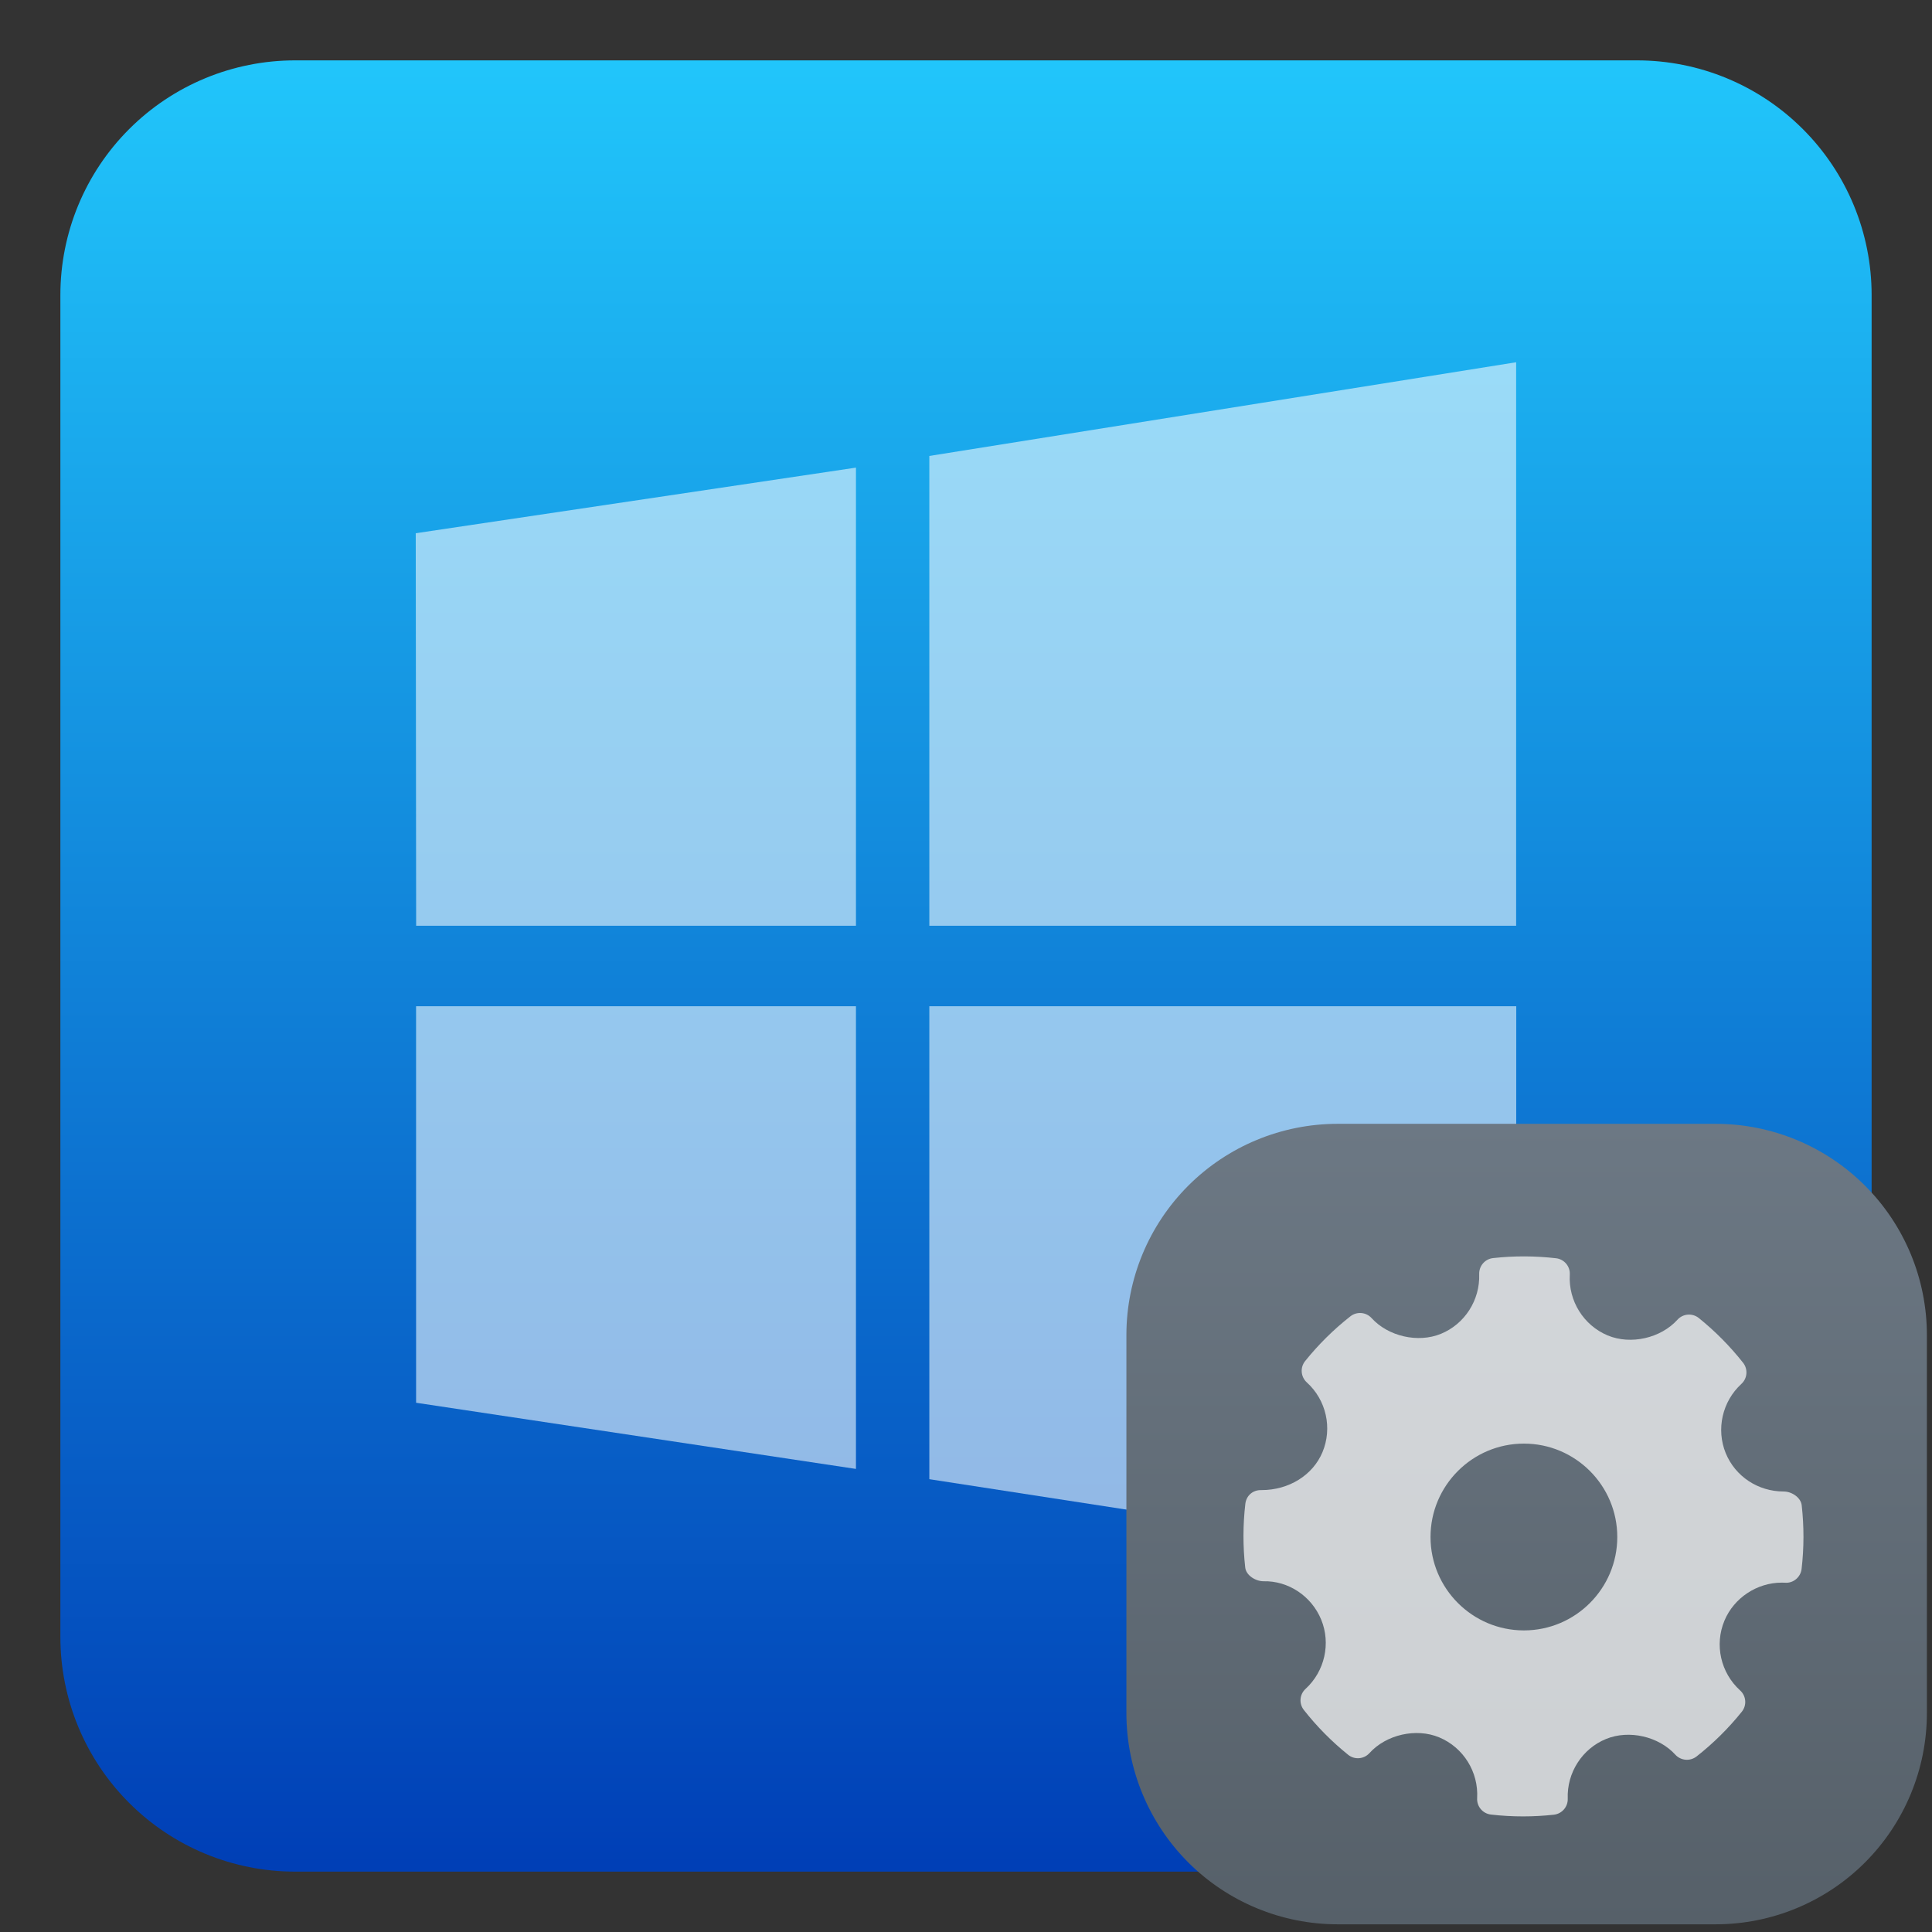 <svg style="clip-rule:evenodd;fill-rule:evenodd;stroke-linejoin:round;stroke-miterlimit:1.414" version="1.1" viewBox="0 0 48 48" xmlns="http://www.w3.org/2000/svg">
 <rect x="0" y="0" width="48" height="48" fill="#333333" stroke="none"/>
 <path d="m46.5 7.33c0-1.546-0.614-3.029-1.708-4.122-1.093-1.094-2.576-1.708-4.122-1.708h-33.34c-1.546 0-3.029 0.614-4.122 1.708-1.094 1.093-1.708 2.576-1.708 4.122v33.34c0 1.546 0.614 3.029 1.708 4.122 1.093 1.094 2.576 1.708 4.122 1.708h33.34c1.546 0 3.029-0.614 4.122-1.708 1.094-1.093 1.708-2.576 1.708-4.122v-33.34z" style="fill:url(#_Linear1)"/>
 <path d="m10.339 23l-0.01-9.752 10.937-1.63v11.382h-10.927zm12.75-11.672l14.579-2.328v14h-14.579v-11.672zm14.582 13.672l-3e-3 14-14.579-2.25v-11.75h14.582zm-16.405 11.495l-10.928-1.644-1e-3 -9.851h10.929v11.495z" style="fill-opacity:.6;fill-rule:nonzero;fill:#eff8fe"/>
 <path d="m47.873 33.169c0-1.392-0.553-2.727-1.537-3.711s-2.319-1.537-3.711-1.537h-9.391c-1.392 0-2.727 0.553-3.712 1.537-0.984 0.984-1.537 2.319-1.537 3.711v9.391c0 1.392 0.553 2.727 1.537 3.712 0.985 0.984 2.32 1.537 3.712 1.537h9.391c1.392 0 2.727-0.553 3.711-1.537 0.984-0.985 1.537-2.32 1.537-3.712v-9.391z" style="fill:url(#_Linear2)"/>
 <path d="m44.763 37.399c-0.022-0.196-0.25-0.343-0.447-0.343-0.638 0-1.203-0.374-1.441-0.953-0.242-0.593-0.086-1.284 0.389-1.72 0.15-0.137 0.168-0.366 0.043-0.525-0.327-0.414-0.698-0.788-1.102-1.113-0.159-0.127-0.392-0.109-0.529 0.043-0.415 0.459-1.16 0.63-1.735 0.39-0.599-0.252-0.977-0.859-0.94-1.51 0.012-0.205-0.137-0.383-0.341-0.407-0.52-0.06-1.044-0.062-1.565-4e-3 -0.202 0.022-0.351 0.196-0.345 0.398 0.023 0.645-0.359 1.242-0.952 1.484-0.569 0.233-1.309 0.063-1.722-0.392-0.137-0.15-0.366-0.168-0.525-0.044-0.417 0.327-0.796 0.702-1.126 1.113-0.128 0.16-0.109 0.391 0.042 0.529 0.484 0.438 0.64 1.136 0.389 1.735-0.24 0.572-0.834 0.941-1.514 0.941-0.22-7e-3 -0.378 0.141-0.402 0.341-0.061 0.523-0.062 1.055-3e-3 1.582 0.022 0.197 0.257 0.342 0.456 0.342 0.606-0.015 1.188 0.36 1.432 0.954 0.243 0.592 0.087 1.284-0.389 1.72-0.149 0.136-0.168 0.365-0.042 0.524 0.323 0.412 0.694 0.786 1.1 1.113 0.159 0.129 0.391 0.111 0.53-0.042 0.416-0.46 1.161-0.63 1.734-0.39 0.6 0.251 0.978 0.858 0.941 1.51-0.012 0.205 0.138 0.383 0.341 0.407 0.266 0.031 0.534 0.046 0.802 0.046 0.254 0 0.509-0.014 0.763-0.042 0.202-0.023 0.352-0.196 0.345-0.399-0.024-0.644 0.359-1.241 0.952-1.483 0.572-0.234 1.309-0.063 1.722 0.392 0.138 0.149 0.365 0.167 0.525 0.044 0.417-0.327 0.795-0.701 1.126-1.113 0.128-0.159 0.11-0.391-0.042-0.529-0.484-0.438-0.641-1.136-0.389-1.735 0.236-0.564 0.808-0.943 1.423-0.943l0.086 2e-3c0.199 0.016 0.383-0.137 0.407-0.341 0.061-0.523 0.062-1.055 3e-3 -1.582zm-6.902 3.108c-1.279 0-2.32-1.041-2.32-2.321 0-1.279 1.041-2.32 2.32-2.32 1.28 0 2.32 1.041 2.32 2.32 0 1.28-1.04 2.321-2.32 2.321z" style="fill-opacity:.7;fill:#fff"/>
 <defs>
  <linearGradient id="_Linear1" x2="1" gradientTransform="matrix(.078 -44.848 44.848 .078 22.624 46.299)" gradientUnits="userSpaceOnUse">
   <stop style="stop-color:#003fb6" offset="0"/>
   <stop style="stop-color:#21c6fb" offset="1"/>
  </linearGradient>
  <linearGradient id="_Linear2" x2="1" gradientTransform="matrix(-2.59856e-8 -19.888 19.888 -2.59856e-8 37.929 47.809)" gradientUnits="userSpaceOnUse">
   <stop style="stop-color:#566069" offset="0"/>
   <stop style="stop-color:#6c7884" offset="1"/>
  </linearGradient>
 </defs>
</svg>
